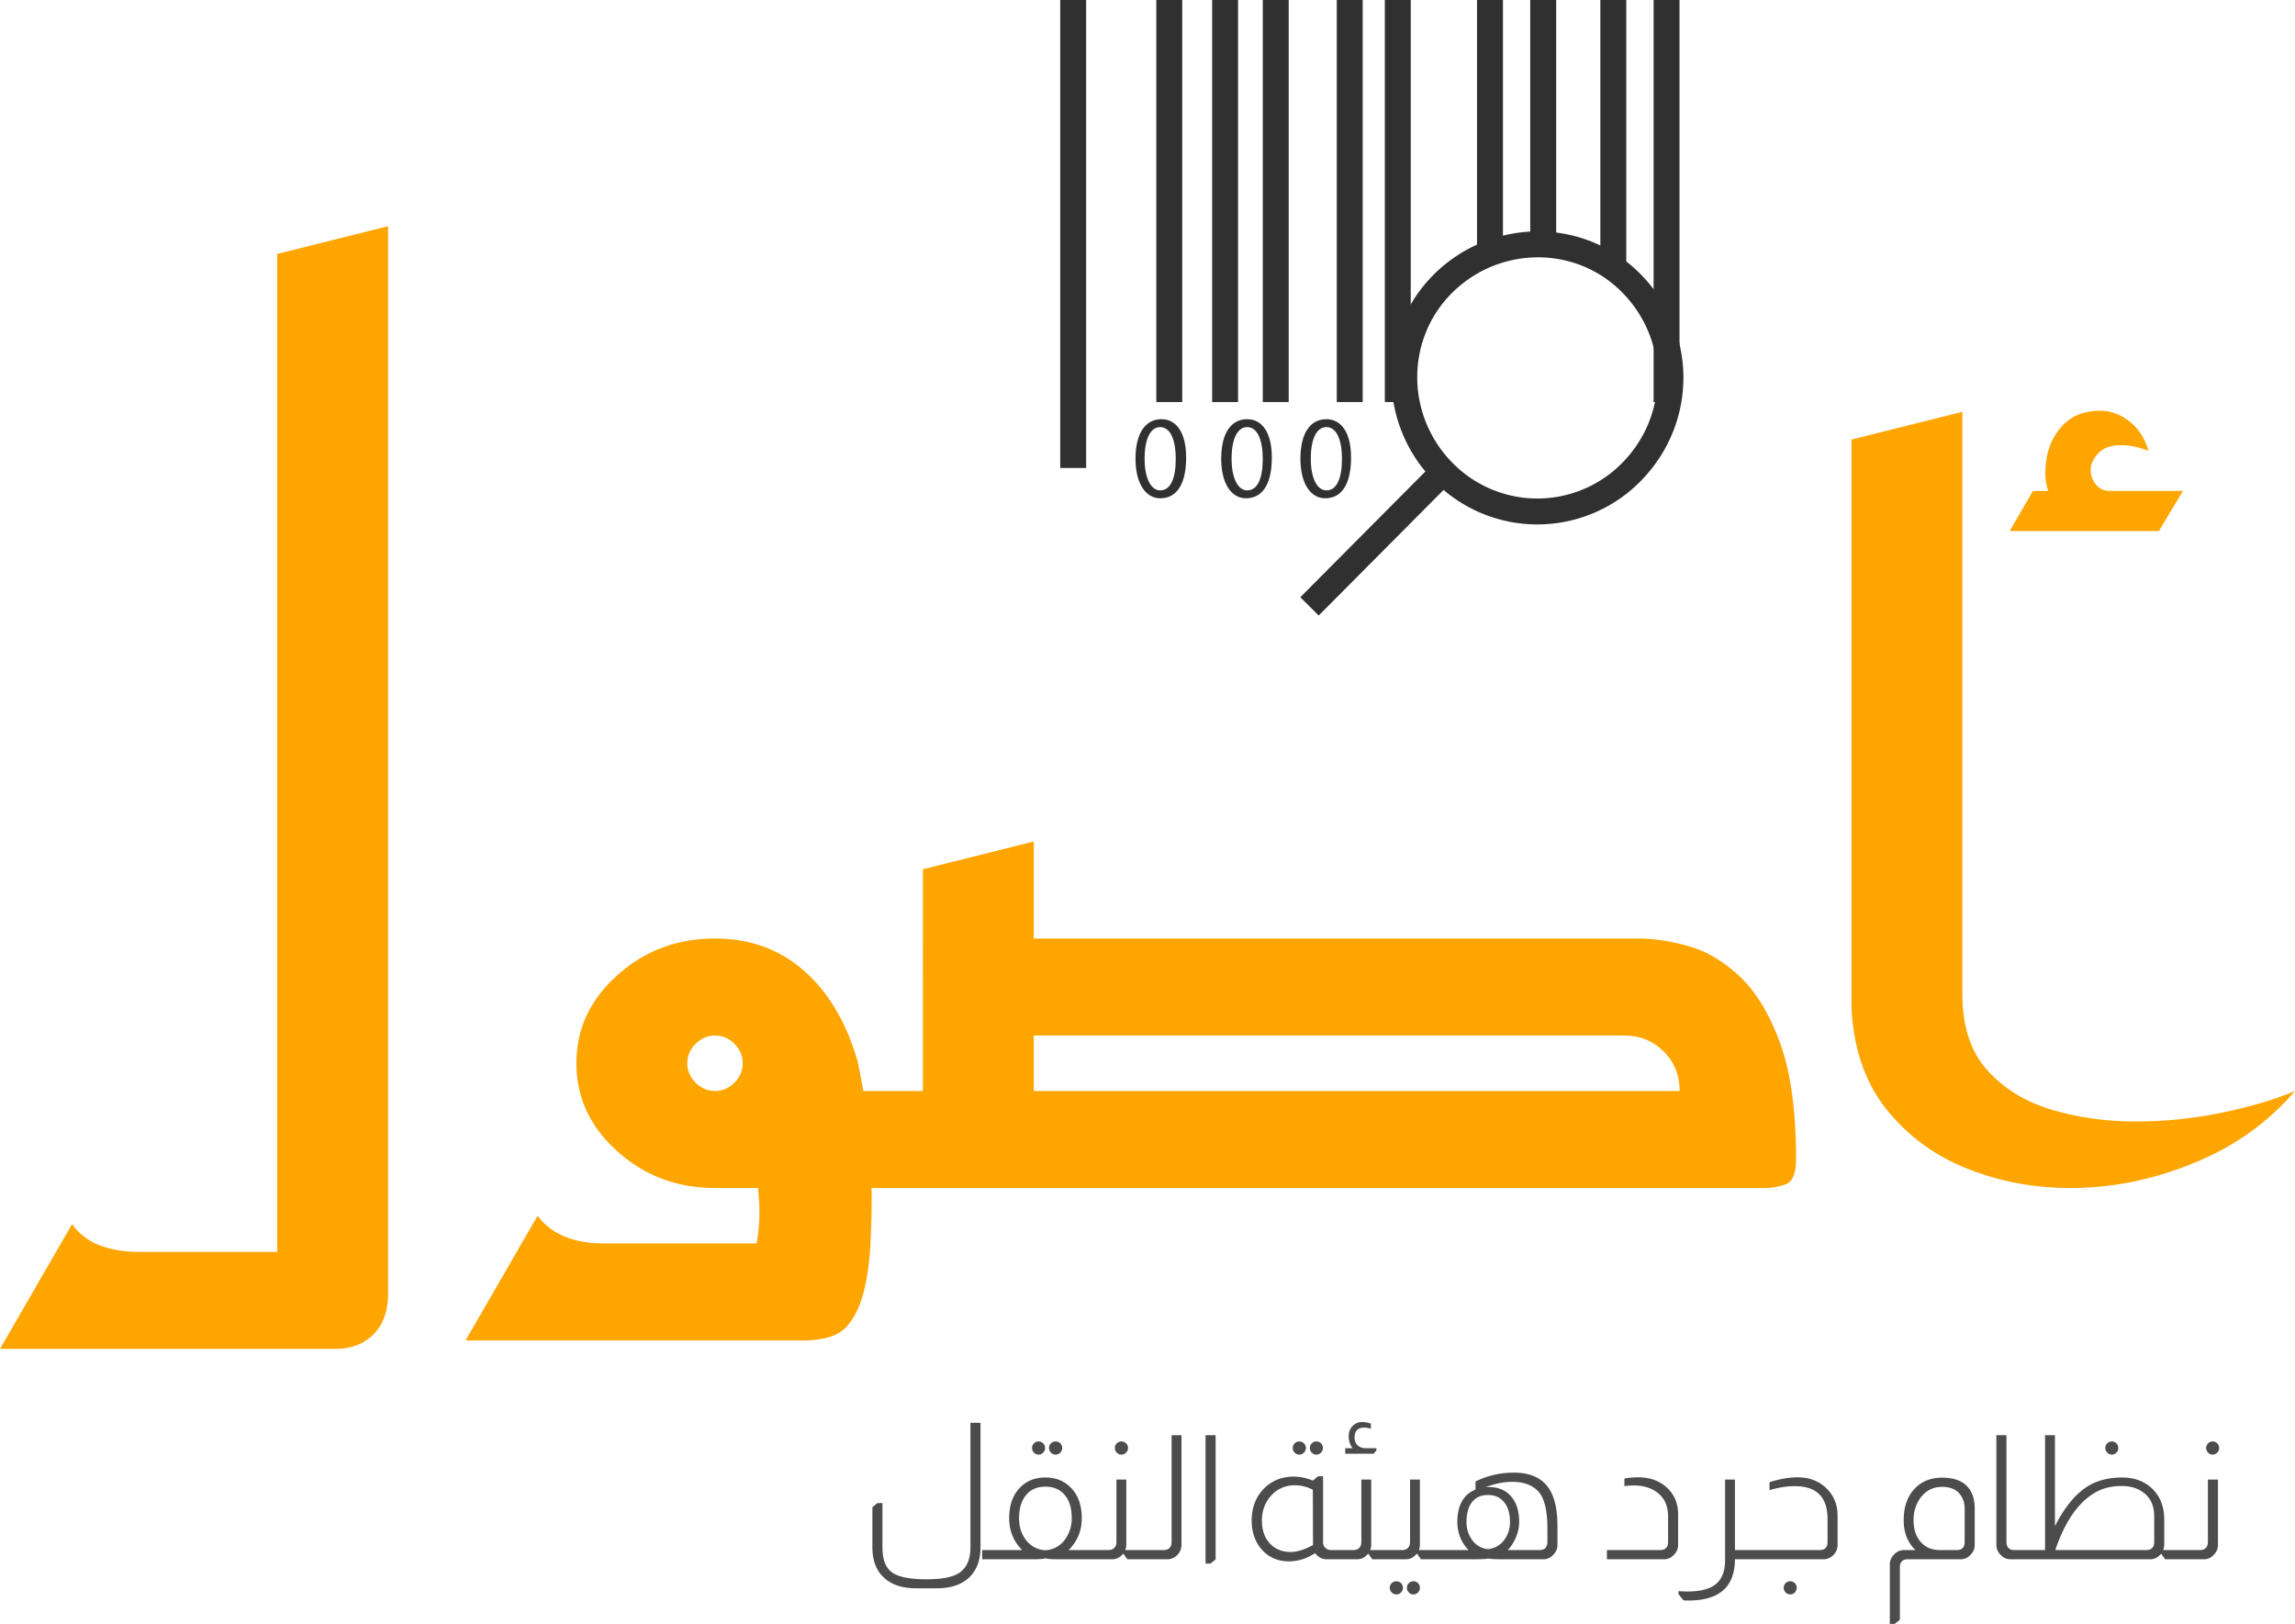 <svg width="185.46" height="131.222" viewBox="0 0 185.46 131.222" xmlns="http://www.w3.org/2000/svg">
    <g fill="none" fill-rule="evenodd">
        <path d="M162.14 115.976v8.624c0 .205.051.364.154.476.112.121.275.182.49.182h2.478v-9.282h.798v7.35c.793-1.559 1.69-2.641 2.688-3.248.765-.457 1.685-.686 2.758-.686.97 0 1.773.299 2.408.896.653.635.98 1.465.98 2.492v2.058c0 .13-.028.27-.084.42H177.764c.205 0 .364-.051.476-.154.121-.121.182-.29.182-.504v-5.04h.812v5.278c0 .317-.121.593-.364.826a1.03 1.03 0 0 1-.77.336l-.043-.001-2.589.001-.001-.001-.503.001-.308-.434h-.028c-.243.29-.532.434-.868.434h-11.298a1.03 1.03 0 0 1-.77-.336 1.109 1.109 0 0 1-.364-.826v-8.862h.812zm9.296 4.102c-.877 0-1.647.215-2.31.644-1.279.821-2.291 2.333-3.038 4.536h7.336c.439 0 .658-.22.658-.658v-2.086c0-.728-.22-1.302-.658-1.722-.495-.476-1.157-.714-1.988-.714zm7.378-3.598c.14 0 .261.051.364.154a.514.514 0 0 1 .154.378c0 .14-.051.264-.154.371a.487.487 0 0 1-.364.161.503.503 0 0 1-.378-.161.521.521 0 0 1-.154-.371c0-.15.051-.275.154-.378a.514.514 0 0 1 .378-.154zm-8.148 0c.14 0 .261.051.364.154a.514.514 0 0 1 .154.378c0 .14-.051.264-.154.371a.487.487 0 0 1-.364.161.503.503 0 0 1-.378-.161.521.521 0 0 1-.154-.371c0-.15.051-.275.154-.378a.514.514 0 0 1 .378-.154zm-15.876 8.778c-.635-.607-.952-1.41-.952-2.408 0-1.101.308-1.965.924-2.59.55-.57 1.283-.854 2.198-.854.803 0 1.428.191 1.876.574.495.43.742 1.073.742 1.932v2.926c0 .317-.121.593-.364.826a1.03 1.03 0 0 1-.77.336h-4.27c-.43 0-.644.22-.644.658v4.228l-.42.336h-.392v-4.802c0-.299.114-.567.343-.805.229-.238.492-.357.791-.357h.938zm3.976-3.346c0-.55-.187-1.003-.56-1.358-.327-.27-.742-.406-1.246-.406-.756 0-1.353.308-1.792.924-.355.495-.532 1.083-.532 1.764 0 .775.21 1.381.63 1.82.373.401.877.602 1.512.602h1.344c.43 0 .644-.22.644-.658v-2.688zM140.202 126c-.01 2.221-1.255 3.332-3.738 3.332a5.21 5.21 0 0 1-.42-.014l-.406-.504v-.238c.252.019.495.028.728.028 1.036 0 1.797-.196 2.282-.588.504-.41.756-1.055.756-1.932v-6.524h.798v5.698h6.825c.439 0 .658-.22.658-.658v-1.848c0-1.773-.882-2.66-2.646-2.66-.635 0-1.316.107-2.044.322v-.644c.83-.261 1.582-.392 2.254-.392.999 0 1.806.322 2.422.966.55.57.826 1.283.826 2.142v2.352c0 .345-.135.64-.406.882-.224.187-.467.28-.728.28h-7.161zm4.459 1.778c.15 0 .275.051.378.154a.514.514 0 0 1 .154.378c0 .14-.051.264-.154.371a.503.503 0 0 1-.378.161.487.487 0 0 1-.364-.161.521.521 0 0 1-.154-.371c0-.15.051-.275.154-.378a.498.498 0 0 1 .364-.154zm-13.391-8.302a6.486 6.486 0 0 1 1.12-.098c.97 0 1.764.299 2.38.896.56.55.84 1.25.84 2.1v2.464c0 .317-.121.593-.364.826a1.03 1.03 0 0 1-.77.336h-4.62v-.742h4.284c.439 0 .658-.22.658-.658v-2.058c0-.868-.303-1.521-.91-1.96-.485-.364-1.115-.546-1.89-.546-.261 0-.504.019-.728.056v-.616zm-18.431 8.302c.15 0 .275.051.378.154a.514.514 0 0 1 .154.378c0 .14-.051.264-.154.371a.503.503 0 0 1-.378.161.51.51 0 0 1-.371-.161.51.51 0 0 1-.161-.371c0-.15.054-.275.161-.378a.521.521 0 0 1 .371-.154zm1.386 0c.14 0 .261.051.364.154a.514.514 0 0 1 .154.378c0 .14-.051.264-.154.371a.487.487 0 0 1-.364.161.503.503 0 0 1-.378-.161.521.521 0 0 1-.154-.371c0-.15.051-.275.154-.378a.514.514 0 0 1 .378-.154zm8.106-8.778c1.372 0 2.338.457 2.898 1.372.42.69.63 1.675.63 2.954v1.512c0 .317-.121.593-.364.826a1.03 1.03 0 0 1-.77.336h-3.29c-.57 0-.947-.019-1.134-.056h-.056c-.158.033-.481.052-.97.055h-1.354l-2.492.001h-.602l-.308-.434h-.042c-.243.29-.532.434-.868.434h-2.716l-.308-.434h-.042c-.243.29-.532.434-.868.434h-2.212l-.001-.001-.237.001c-.383 0-.7-.163-.952-.49-.69.439-1.39.658-2.1.658-.98 0-1.755-.364-2.324-1.092-.467-.597-.7-1.33-.7-2.198 0-1.092.355-1.979 1.064-2.66.625-.597 1.4-.896 2.324-.896.532 0 1.05.107 1.554.322l.42-.35h.406v5.306c0 .196.056.35.168.462.13.13.285.196.462.196h1.806c.224 0 .392-.065.504-.196.103-.112.154-.266.154-.462v-5.04h.798v5.278c0 .13-.028.27-.084.42h2.562c.224 0 .392-.065.504-.196.103-.112.154-.266.154-.462v-5.04h.798v5.278c0 .13-.028.27-.084.42h4.018a3.148 3.148 0 0 1-.588-.826 3.415 3.415 0 0 1-.322-1.442c0-.97.261-1.703.784-2.198.196-.177.425-.317.686-.42v-.658a6.936 6.936 0 0 1 3.094-.714zm-17.682 1.022c-.83 0-1.507.317-2.03.952-.43.532-.644 1.167-.644 1.904 0 .803.238 1.442.714 1.918.42.41.957.616 1.61.616.513 0 1.115-.187 1.806-.56l-.014-4.466a3.09 3.09 0 0 0-1.442-.364zm17.556-.28c-.672 0-1.39.145-2.156.434.075-.01.15-.014.224-.014.868 0 1.521.303 1.96.91.355.485.532 1.115.532 1.89 0 .476-.107.943-.322 1.4-.15.327-.35.625-.602.896h2.548c.205 0 .364-.051.476-.154.121-.121.182-.29.182-.504v-1.078c0-1.587-.29-2.632-.868-3.136-.485-.43-1.143-.644-1.974-.644zm-1.96 1.064c-.513 0-.92.163-1.218.49-.345.383-.518.957-.518 1.722 0 .448.107.854.322 1.218.317.56.789.877 1.414.952.653-.084 1.143-.415 1.47-.994.205-.364.308-.756.308-1.176 0-.775-.187-1.349-.56-1.722-.299-.327-.705-.49-1.218-.49zm-15.246-4.326c.14 0 .264.051.371.154a.503.503 0 0 1 .161.378.51.51 0 0 1-.161.371.51.51 0 0 1-.371.161.503.503 0 0 1-.378-.161.521.521 0 0 1-.154-.371c0-.15.051-.275.154-.378a.514.514 0 0 1 .378-.154zm1.372 0c.15 0 .275.051.378.154a.514.514 0 0 1 .154.378c0 .14-.051.264-.154.371a.503.503 0 0 1-.378.161.487.487 0 0 1-.364-.161.521.521 0 0 1-.154-.371c0-.15.051-.275.154-.378a.498.498 0 0 1 .364-.154zm3.724-1.568a2.1 2.1 0 0 1 .686.126v.42a1.611 1.611 0 0 0-.532-.098c-.523 0-.784.27-.784.812a.91.91 0 0 0 .196.574c.187.187.41.28.672.28h.896v.168l-.224.28h-2.296v-.448h.602c-.215-.261-.322-.593-.322-.994 0-.317.105-.583.315-.798a1.06 1.06 0 0 1 .791-.322zm-11.861 1.064v10.038l-.42.336h-.392v-10.374h.812zM91.101 126l-.308-.434h-.042c-.243.29-.532.434-.868.434h-4.466c-.43 0-.737-.023-.924-.07h-.028c-.187.047-.5.07-.938.07h-4.158v-.742h3.234c-.7-.7-1.05-1.559-1.05-2.576 0-1.064.299-1.895.896-2.492.523-.532 1.2-.798 2.03-.798.793 0 1.451.247 1.974.742.644.607.966 1.456.966 2.548 0 1.008-.355 1.867-1.064 2.576h3.206c.224 0 .392-.065.504-.196.103-.112.154-.266.154-.462v-5.04h.798v5.278c0 .13-.028.27-.084.42H94.02c.205 0 .364-.051.476-.154.121-.121.182-.29.182-.504v-8.624h.798v8.862c0 .317-.117.593-.35.826a1.075 1.075 0 0 1-.784.336h-3.241zm-6.622-5.866c-.747 0-1.307.28-1.68.84-.299.439-.448 1.003-.448 1.694 0 .737.205 1.353.616 1.848.392.467.896.719 1.512.756.7-.047 1.25-.369 1.652-.966a2.884 2.884 0 0 0 .476-1.638c0-.83-.205-1.47-.616-1.918-.373-.41-.877-.616-1.512-.616zm6.146-3.654c.14 0 .264.051.371.154a.503.503 0 0 1 .161.378.51.51 0 0 1-.161.371.51.51 0 0 1-.371.161.503.503 0 0 1-.378-.161.521.521 0 0 1-.154-.371c0-.15.051-.275.154-.378a.514.514 0 0 1 .378-.154zm-6.706 0c.15 0 .275.051.378.154a.514.514 0 0 1 .154.378c0 .14-.051.264-.154.371a.503.503 0 0 1-.378.161.487.487 0 0 1-.364-.161.521.521 0 0 1-.154-.371c0-.15.051-.275.154-.378a.498.498 0 0 1 .364-.154zm1.386 0c.15 0 .275.051.378.154a.514.514 0 0 1 .154.378c0 .14-.051.264-.154.371a.503.503 0 0 1-.378.161.503.503 0 0 1-.378-.161.521.521 0 0 1-.154-.371c0-.15.051-.275.154-.378a.514.514 0 0 1 .378-.154zm-6.071-1.504v10.052c0 1.055-.308 1.871-.924 2.45-.616.579-1.484.868-2.604.868h-1.68c-1.055 0-1.885-.257-2.492-.77-.69-.579-1.036-1.428-1.036-2.548v-3.234l.406-.336h.406v3.584c0 .97.257 1.643.77 2.016s1.442.56 2.786.56c1.223 0 2.09-.163 2.604-.49.635-.401.952-1.097.952-2.086v-10.066h.812z" fill-opacity=".7" fill="#000" fill-rule="nonzero"/>
        <path d="M158.58 33.28v47.04c0 2.613.672 4.667 2.016 6.16 1.344 1.493 3.08 2.557 5.208 3.192 2.128.635 4.387.952 6.776.952 2.39 0 4.741-.243 7.056-.728 2.315-.485 4.256-1.064 5.824-1.736-2.165 2.539-4.89 4.48-8.176 5.824-3.285 1.344-6.608 2.016-9.968 2.016-3.061 0-5.936-.56-8.624-1.68-2.688-1.12-4.89-2.837-6.608-5.152-1.493-2.09-2.315-4.667-2.464-7.728V35.52l8.96-2.24zm11.148-.09c.821 0 1.599.281 2.333.843.735.562 1.253 1.36 1.556 2.398-.778-.303-1.512-.454-2.204-.454-.82 0-1.436.216-1.847.648-.41.432-.616.886-.616 1.361 0 .432.14.821.422 1.167.28.346.659.518 1.134.518h5.898l-1.945 3.241h-12.055l1.88-3.24h1.231a4.734 4.734 0 0 1-.194-2.075c.086-1.21.508-2.246 1.264-3.11.756-.865 1.804-1.297 3.143-1.297zM70.436 96v.784a65.21 65.21 0 0 1-.112 4.032 20.062 20.062 0 0 1-.448 3.248c-.299 1.344-.784 2.39-1.456 3.136-.672.747-1.867 1.12-3.584 1.12H37.62l5.824-10.08c1.12 1.493 2.912 2.24 5.376 2.24h12.32c.15-.821.224-1.643.224-2.464 0-.672-.037-1.344-.112-2.016H57.78c-3.061 0-5.693-.99-7.896-2.968-2.203-1.979-3.304-4.35-3.304-7.112 0-2.763 1.101-5.133 3.304-7.112s4.835-2.968 7.896-2.968c2.837 0 5.245.877 7.224 2.632 1.979 1.755 3.416 4.2 4.312 7.336.15.747.299 1.53.448 2.352h4.816V70.24L83.54 68v7.84h48.832c1.27 0 2.632.205 4.088.616 1.456.41 2.837 1.232 4.144 2.464s2.39 3.024 3.248 5.376c.859 2.352 1.288 5.47 1.288 9.352 0 1.195-.299 1.885-.896 2.072-.597.187-1.083.28-1.456.28H70.436zm60.816-12.32H83.54v4.48h52.192c0-1.27-.43-2.333-1.288-3.192-.859-.859-1.923-1.288-3.192-1.288zm-73.472 0c-.597 0-1.12.224-1.568.672-.448.448-.672.97-.672 1.568 0 .597.224 1.12.672 1.568.448.448.97.672 1.568.672l.196-.008c.517-.045.974-.266 1.372-.664.448-.448.672-.97.672-1.568 0-.597-.224-1.12-.672-1.568-.448-.448-.97-.672-1.568-.672zM0 109h27.104c1.27 0 2.296-.392 3.08-1.176.784-.784 1.176-1.885 1.176-3.304V18.28l-8.96 2.24v80.64H11.2c-1.12 0-2.147-.168-3.08-.504a4.793 4.793 0 0 1-2.296-1.736L0 109z" fill="orange" fill-rule="nonzero"/>
        <path stroke="#303030" stroke-width="2.094" d="M86.725 0v37.815M94.489 0v32.489M99.001 0v32.489M103.093 0v32.489M109.074 0v32.489M112.956 0v32.489M120.406 0v20.452M124.707 0v19.707M130.373 0v21.624M134.675 0v32.489"/>
        <g stroke="#303030" stroke-width="2.094">
            <path d="M131.842 38.135a10.652 10.652 0 0 1-15.214 0c-4.197-4.261-4.197-11.079 0-15.233s11.017-4.26 15.214 0c4.197 4.261 4.197 10.972 0 15.233zM116.628 38.134 105.821 49"/>
        </g>
        <path d="M95.853 36.963c0 2.13-.734 3.302-2.098 3.302-1.155 0-1.994-1.172-1.994-3.195 0-2.13.84-3.196 2.099-3.196 1.259 0 1.993 1.172 1.993 3.089zm-3.357.107c0 1.597.524 2.556 1.259 2.556.839 0 1.259-.959 1.259-2.556 0-1.492-.42-2.557-1.26-2.557-.734 0-1.258.852-1.258 2.557zM102.778 36.963c0 2.13-.734 3.302-2.098 3.302-1.155 0-1.994-1.172-1.994-3.195 0-2.13.84-3.196 2.099-3.196 1.259 0 1.993 1.172 1.993 3.089zm-3.253.107c0 1.597.525 2.556 1.26 2.556.839 0 1.259-.959 1.259-2.556 0-1.492-.42-2.557-1.26-2.557-.734 0-1.259.852-1.259 2.557zM109.179 36.963c0 2.13-.735 3.302-2.099 3.302-1.154 0-1.993-1.172-1.993-3.195 0-2.13.839-3.196 2.098-3.196 1.26 0 1.994 1.172 1.994 3.089zm-3.253.107c0 1.597.525 2.556 1.259 2.556.84 0 1.26-.959 1.26-2.556 0-1.492-.42-2.557-1.26-2.557-.734 0-1.26.852-1.26 2.557z" fill="#303030" fill-rule="nonzero"/>
    </g>
</svg>
